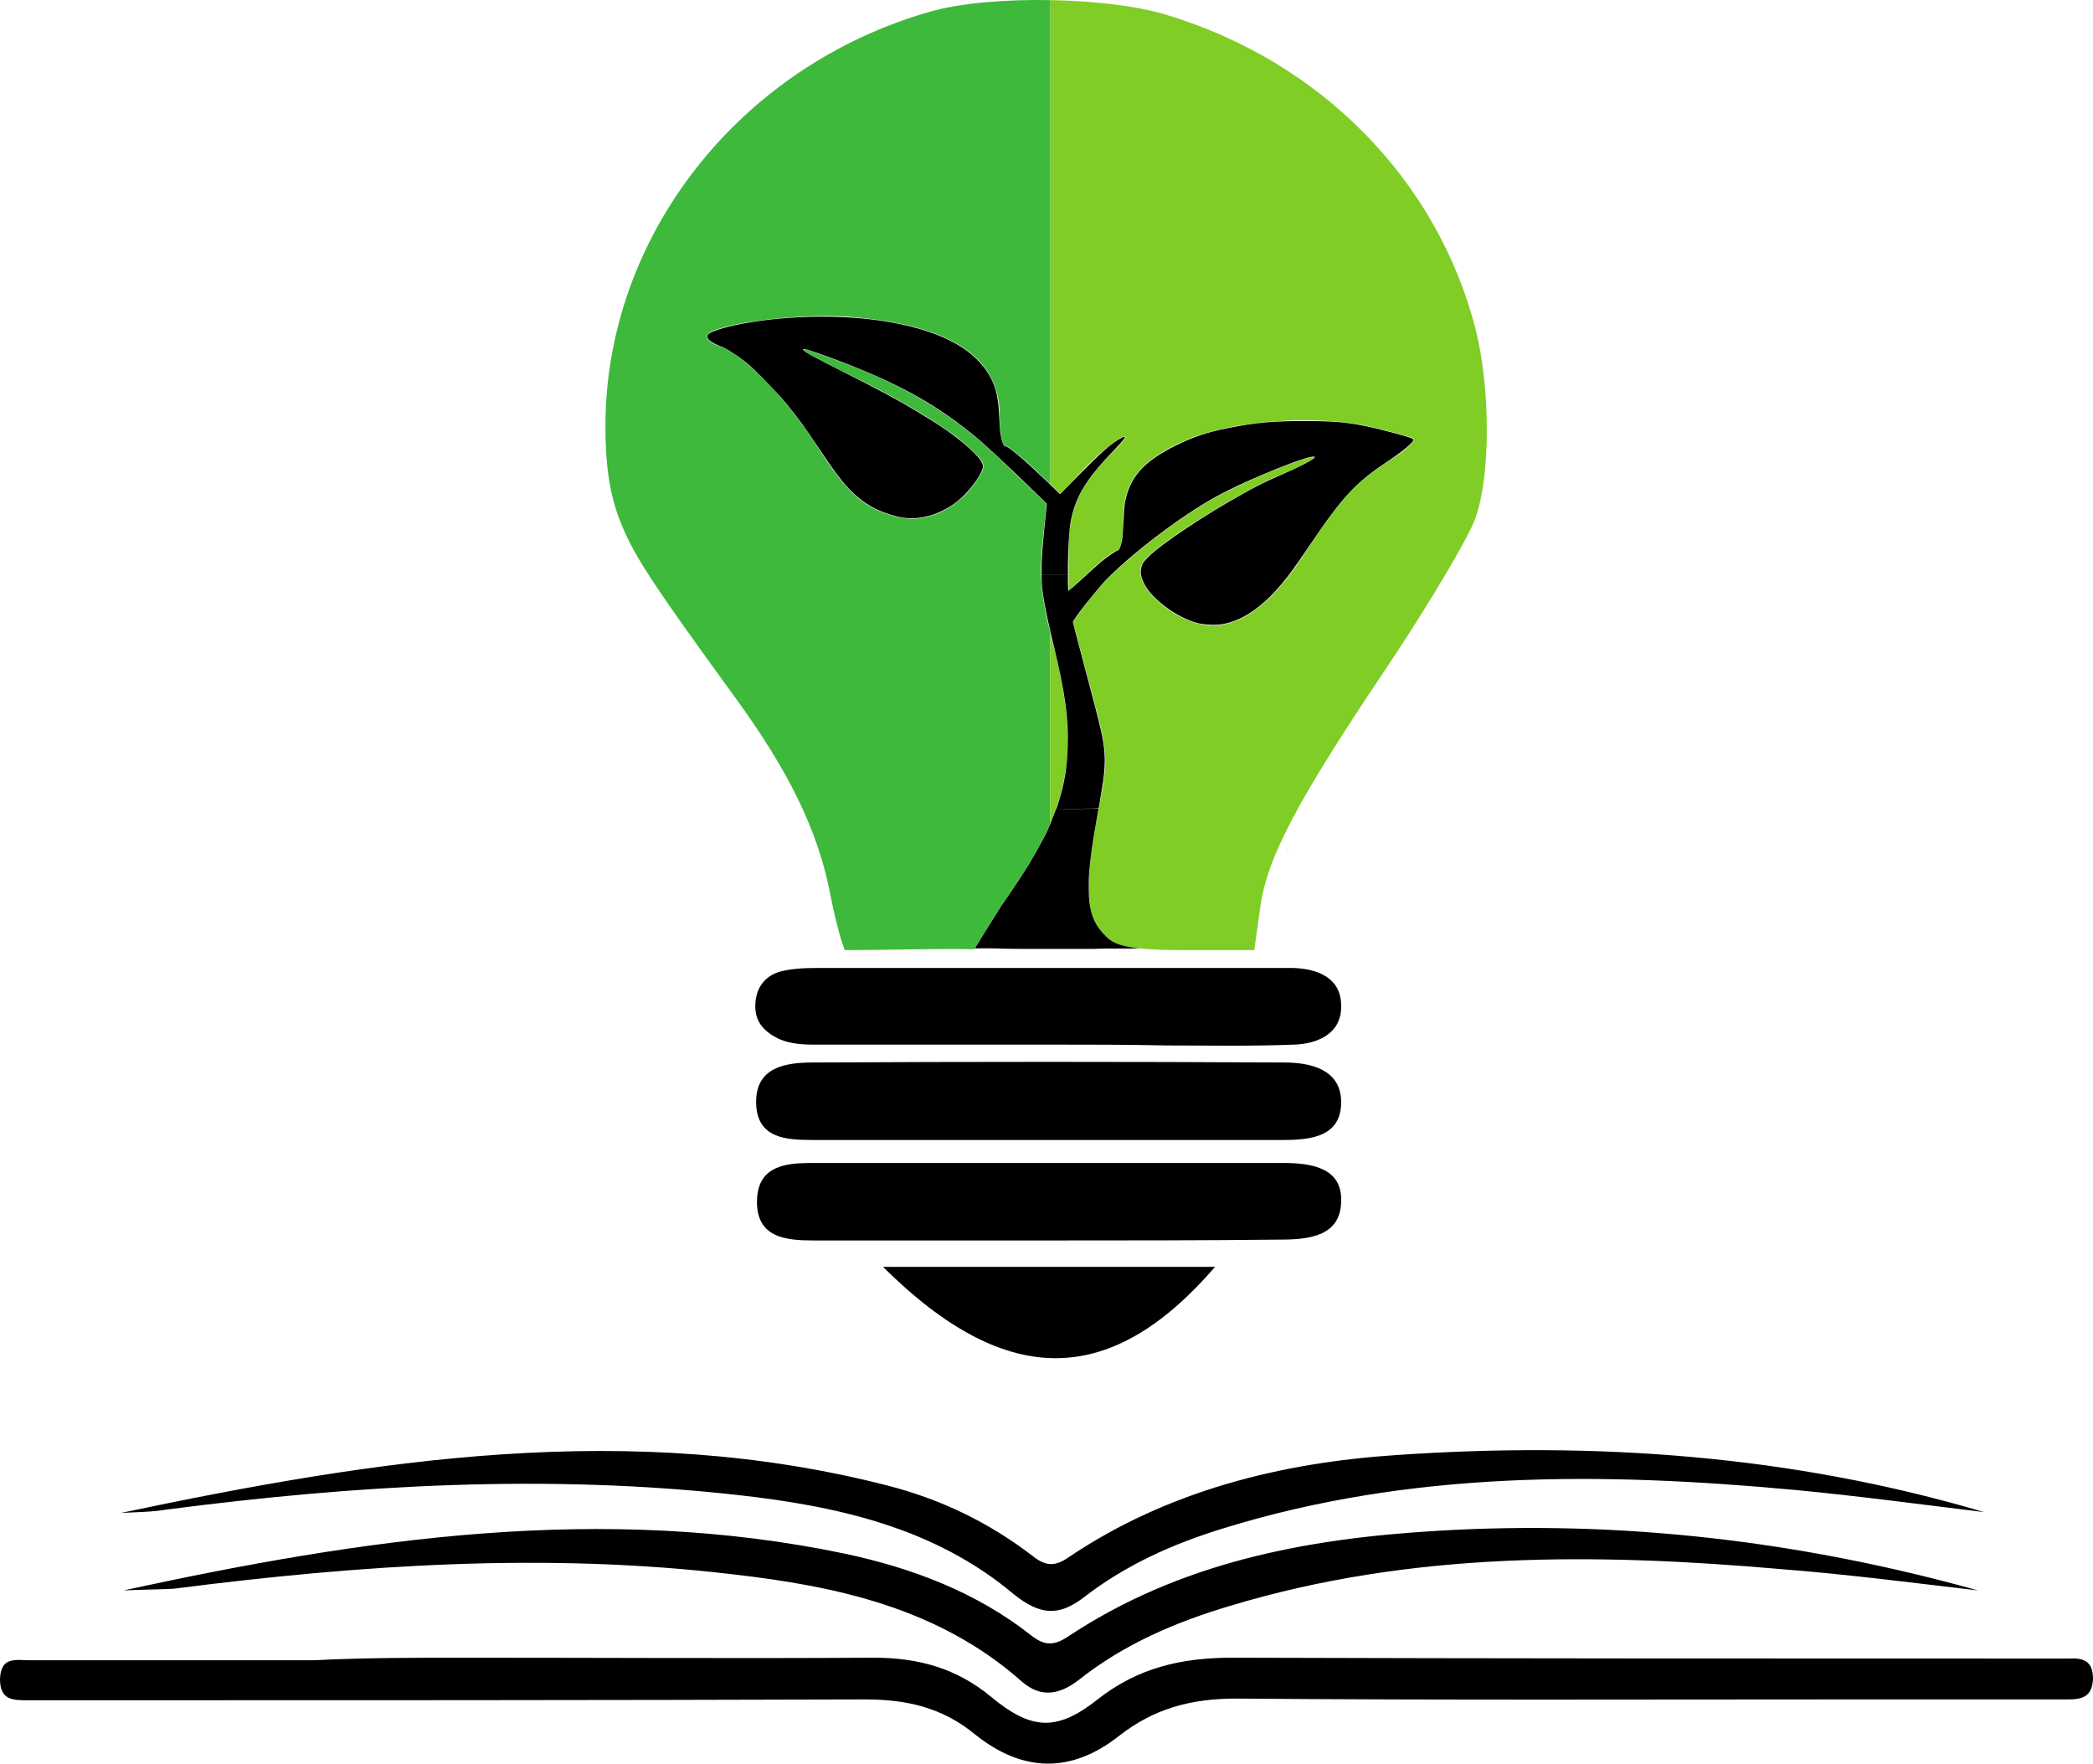 <?xml version="1.0" encoding="UTF-8" standalone="no"?>
<svg version="1.1" x="0px" y="0px" width="245.8" height="207.115" viewBox="0 0 245.8 207.115" enable-background="new 0 0 640 480" xml:space="preserve" id="svg13"
  xmlns="http://www.w3.org/2000/svg"
  xmlns:svg="http://www.w3.org/2000/svg">
  <defs id="defs13" />

  <g id="libro" transform="translate(0,-2.004)">
    <path d="m 54.7,196.681 c 16,0 31.9,0.1 47.9,0 5.2,0 9.7,1.2 13.8,4.6 4.7,3.9 7.7,4.1 12.5,0.3 4.7,-3.7 9.8,-4.9 15.8,-4.9 31.6,0.1 63.2,0.1 94.8,0.1 1.2,0 2.3,0 3.5,0 1.7,-0.1 2.8,0.3 2.8,2.4 -0.1,2.1 -1.3,2.4 -2.9,2.4 -8.5,0 -17,0 -25.4,0 -24.1,0 -48.2,0.1 -72.3,-0.1 -5.2,0 -9.6,1.1 -13.8,4.4 -5.6,4.4 -11.3,4.3 -16.9,-0.2 -3.9,-3.2 -8.1,-4.1 -12.9,-4.1 -31.6,0.1 -63.2,0.1 -94.8,0.1 -1.2,0 -2.3,0 -3.5,0 -1.8,0 -3.3,0 -3.3,-2.5 0.1,-2.7 1.9,-2.2 3.5,-2.2 11.1,0 22.3,0 33.4,0 5.8,-0.3 11.8,-0.3 17.8,-0.3 z" id="inferior" />
    <path d="m 14.5,188.781 c 28.1,-6.1 56.2,-10.3 84.8,-4.3 7.9,1.7 15.3,4.5 21.7,9.5 1.5,1.2 2.6,1.4 4.3,0.3 13.2,-8.8 28.1,-11.6 43.5,-12.5 21.5,-1.3 42.7,1.2 63.5,7 -7.7,-0.9 -15.4,-1.9 -23.1,-2.5 -21.8,-1.9 -43.5,-2.1 -64.7,4.3 -6.4,1.9 -12.5,4.5 -17.8,8.7 -2.2,1.7 -4.4,2.2 -6.7,0.2 -9.7,-8.6 -21.7,-11.2 -34,-12.6 -21.9,-2.6 -43.8,-1.1 -65.6,1.7 -1.9,0.1 -3.9,0.1 -5.9,0.2 z" id="medio" />
    <path d="m 14.2,179.681 c 29.9,-6.3 59.8,-11 90.1,-3.2 6.2,1.6 11.8,4.3 16.9,8.2 1.5,1.2 2.6,1.4 4.3,0.2 11.6,-7.8 24.9,-11.1 38.5,-12 23.3,-1.6 46.4,0 69,6.7 -7.4,-0.9 -14.8,-1.9 -22.2,-2.6 -22.6,-2.1 -45.1,-2.3 -67.1,4.5 -5.9,1.8 -11.5,4.3 -16.4,8.1 -3,2.3 -5.2,2.1 -8.3,-0.4 -9.3,-7.8 -20.7,-10.3 -32.3,-11.6 -22.4,-2.5 -44.8,-1.2 -67.1,1.7 -1.8,0.3 -3.6,0.3 -5.4,0.4 z" id="superior" />
  </g>

  <g id="bombilla-cabeza" transform="translate(0,-2.004)">
    <path id="derecha" d="m 123.344,2.016 v 56.848 l 1.156,1.117 2.699,-2.801 c 1.5,-1.6 3.401,-3.199 4.301,-3.699 1.1,-0.6 0.901,-0.1 -0.699,1.5 -4.1,4.1 -5.301,6.799 -5.301,11.799 v 4.602 l 2.6,-2.4 c 1.4,-1.3 2.901,-2.4 3.201,-2.4 0.3,0 0.6,-1.6 0.6,-3.5 0,-4.5 1.9,-7 7.4,-9.4 5.3,-2.3 15.1,-3 21.5,-1.6 2.5,0.6 4.799,1.2 5.199,1.4 0.4,0.2 -0.901,1.4 -2.801,2.6 -4.1,2.7 -5.598,4.301 -9.898,10.801 -5.3,8.2 -10.2,10.4 -15.5,7.1 -3.3,-2.1 -4.7,-4.601 -3.4,-6.201 1.6,-2 11.499,-8.198 15.699,-9.898 2.2,-0.9 4.701,-2.201 4.201,-2.201 -1.2,0 -7.4,2.501 -11.5,4.701 -4.9,2.7 -12,8.3 -14.5,11.6 l -2.301,3 2.1,7.9 c 2.1,7.8 2.1,8.099 0.9,14.299 -1.6,8.3 -1.501,11.9 0.199,14 1.3,1.6 2,2.4 9.9,2.4 h 8.201 l 0.699,-5 c 0.8,-5.9 4.4,-12.601 14.6,-27.801 5.1,-7.6 9.901,-15.7 10.701,-18 1.8,-5.2 1.7,-15.3 0,-22.1 C 168.801,23.18 155.2,9.28 137.1,3.78 133.611,2.699 128.479,2.108 123.344,2.016 Z" style="fill:#80cd26;fill-opacity:1" />
    <path id="izquierda" d="m 123.344,2.016 c -5.316,-0.095 -10.635,0.348 -14.145,1.365 -22.4,6.4 -38.1,26.399 -38.1,48.699 0,4.6 0.5,7.801 1.6,10.801 1.6,4.1 3.2,6.698 13.9,21.398 6,8.3 9.301,15.001 10.801,22.201 0.6,3.2 1.4,6.1 1.6,6.5 l 0.199,0.6 c 5.9,0 10.301,-0.2 15.201,-0.1 l 3.1,-5 c 1.9,-2.7 3.499,-5.1 4.699,-7.4 l 0.701,-1.301 c 0.169,-0.364 0.292,-0.713 0.443,-1.07 V 76.321 c -1.051,-4.223 -1.302,-6.838 -0.943,-10.24 l 0.5,-4.9 -5.1,-4.9 c -5.4,-5.3 -11.102,-8.8 -18.602,-11.6 -7.1,-2.7 -6.599,-2.199 2.301,2.201 4.5,2.2 9.501,5.299 11.301,6.799 3.2,2.8 3.199,2.8 1.799,4.9 -2,3.1 -5.8,4.899 -8.9,4.199 -4,-0.9 -5.999,-2.499 -9.699,-8.299 -3.6,-5.7 -8.799,-11 -11.699,-11.9 -0.9,-0.3 -1.501,-0.899 -1.301,-1.199 0.8,-1.3 10.3,-2.601 16.4,-2.201 12.2,0.9 18,4.7 18,11.6 0,2 0.299,3.602 0.699,3.602 0.3,0 1.9,1.299 3.5,2.799 l 1.744,1.684 z" style="fill:#3eb93b;fill-opacity:1" />
    <path id="derecha-extra" d="m 123.344,76.321 v 22.389 c 2.713,-6.42 2.629,-11.931 0.355,-20.93 -0.146,-0.544 -0.233,-0.966 -0.355,-1.459 z" style="fill:#80cd26;fill-opacity:1" />
  </g>

  <a id="hoja-blanca" transform="translate(0,-2.004)">
    <path style="stroke-width:0.086" d="m 122.322,68.366 c -1.7e-4,-0.637 0.129,-2.374 0.309,-4.146 l 0.309,-3.049 -0.846,-0.823 c -4.367,-4.25 -6.486,-6.217 -8.029,-7.456 -4.619,-3.709 -9.04,-6.097 -16.218,-8.763 -2.707,-1.005 -3.619,-1.278 -3.55,-1.062 0.066,0.208 1.332,0.903 5.016,2.754 4.195,2.108 5.969,3.061 8.327,4.474 2.88,1.726 4.446,2.811 5.866,4.064 1.455,1.284 1.935,1.89 1.935,2.442 0,0.555 -1.061,2.192 -2.108,3.252 -0.864,0.875 -1.571,1.387 -2.667,1.93 -1.774,0.88 -3.652,1.111 -5.376,0.661 -1.911,-0.499 -3.209,-1.14 -4.51,-2.225 -1.378,-1.149 -2.392,-2.421 -4.683,-5.867 -1.603,-2.411 -2.301,-3.369 -3.703,-5.084 -1.108,-1.356 -3.454,-3.778 -4.567,-4.716 -1.082,-0.912 -2.463,-1.81 -3.217,-2.092 -1.089,-0.408 -1.673,-0.874 -1.555,-1.244 0.128,-0.403 1.842,-0.978 4.214,-1.415 5.421,-0.998 11.899,-1.078 16.979,-0.209 5.941,1.016 9.757,2.939 11.697,5.894 0.916,1.396 1.282,2.715 1.391,5.025 0.044,0.923 0.101,1.832 0.128,2.022 0.141,1.004 0.378,1.677 0.588,1.677 0.362,0 2.172,1.522 4.687,3.941 l 1.751,1.684 2.249,-2.285 c 2.65,-2.693 3.816,-3.713 4.901,-4.288 0.857,-0.455 0.574,-0.019 -1.157,1.781 -3.006,3.127 -4.263,5.276 -4.766,8.156 -0.156,0.891 -0.294,3.161 -0.297,4.882 l -0.002,1.183 h -1.548 -1.548 z" id="path10" />
    <path style="stroke-width:0.086" d="m 124.35,96.086 c 0.657,-2.07 0.972,-3.997 1.043,-6.374 0.102,-3.407 -0.307,-6.347 -1.66,-11.949 -0.999,-4.137 -1.41,-6.425 -1.41,-7.849 v -0.452 h 1.548 1.548 v 0.932 c 0,0.513 0.024,0.956 0.053,0.985 0.029,0.029 0.737,-0.582 1.573,-1.357 0.836,-0.775 1.829,-1.667 2.205,-1.981 0.79,-0.658 1.894,-1.418 2.061,-1.418 0.142,0 0.353,-0.561 0.471,-1.252 0.049,-0.286 0.125,-1.331 0.17,-2.323 0.065,-1.455 0.122,-1.965 0.297,-2.646 0.671,-2.622 2.302,-4.323 5.827,-6.077 2.038,-1.014 3.721,-1.575 6.192,-2.061 3.183,-0.627 5.214,-0.813 8.893,-0.814 4.172,-0.001 5.857,0.201 9.548,1.147 2.383,0.611 3.244,0.876 3.289,1.011 0.091,0.272 -1.141,1.315 -3.074,2.605 -3.792,2.529 -5.301,4.166 -9.244,10.021 -1.742,2.588 -2.606,3.747 -3.683,4.946 -2.083,2.319 -4.14,3.665 -6.254,4.091 -0.925,0.187 -2.335,0.128 -3.271,-0.136 -2.371,-0.669 -5.246,-2.832 -6.11,-4.596 -0.392,-0.801 -0.479,-1.376 -0.301,-1.99 0.125,-0.431 0.241,-0.597 0.805,-1.157 1.558,-1.547 6.701,-4.971 11.205,-7.461 1.7,-0.94 2.549,-1.36 4.121,-2.039 2.412,-1.042 4.215,-1.982 4.215,-2.196 0,-0.573 -7.812,2.55 -11.613,4.642 -4.138,2.278 -10.018,6.755 -13.073,9.954 -1.02,1.068 -3.742,4.541 -3.725,4.753 0.006,0.074 0.675,2.631 1.487,5.682 1.883,7.077 2.093,7.991 2.225,9.686 0.099,1.268 -0.013,2.673 -0.374,4.707 -0.167,0.938 -0.303,1.741 -0.303,1.785 0,0.048 -1.006,0.08 -2.484,0.08 h -2.484 z" id="path11" />
    <path id="path14" style="stroke-width:0.03" d="m 129.01,96.961 c -0.007,-0.007 -0.272,-5.1e-4 -0.59,0.014 -0.318,0.014 -1.429,0.027 -2.471,0.027 -1.494,0.001 -1.894,-0.007 -1.895,-0.037 -7.7e-4,-0.021 -0.068,0.14 -0.148,0.357 -0.275,0.745 -0.869,2.206 -1.012,2.49 -0.052,0.103 -0.341,0.645 -0.643,1.205 -0.935,1.736 -1.609,2.853 -2.82,4.672 -0.571,0.858 -1.628,2.404 -1.861,2.723 -0.032,0.044 -0.753,1.199 -1.602,2.568 l -1.49,2.404 c 0.061,-0.002 0.123,-0.003 0.184,-0.004 0.349,-0.004 0.698,-0.005 1.047,-0.006 0.398,-10e-4 0.796,-0.002 1.193,0.006 0.386,0.013 0.772,0.03 1.158,0.039 0.478,0.009 0.957,0.014 1.436,0.016 0.431,0.002 0.862,0.003 1.293,0.004 0.339,3.4e-4 0.678,-8e-5 1.018,0 0.34,6e-5 0.681,-1e-5 1.021,0 0.49,1e-5 0.981,0 1.471,0 h 1.35 1.076 1.012 0.814 c 0.147,-0.007 0.294,-0.014 0.441,-0.019 0.219,-0.007 0.439,-0.014 0.658,-0.018 0.21,-0.003 0.419,-0.003 0.629,-0.004 0.251,-5.6e-4 0.501,7e-5 0.752,0 0.335,-8e-5 0.671,1e-5 1.006,0 0.302,-1e-5 0.604,0 0.906,0 0.258,-0.004 0.517,-0.013 0.775,-0.016 0.03,-3.2e-4 0.06,-0.002 0.09,-0.002 -1.758,-0.191 -2.791,-0.51 -3.516,-1.051 -0.43,-0.321 -1.099,-1.073 -1.447,-1.627 -0.476,-0.757 -0.764,-1.654 -0.916,-2.855 -0.065,-0.511 -0.09,-2.167 -0.045,-2.912 0.113,-1.879 0.426,-4.15 0.967,-7.043 0.095,-0.506 0.165,-0.925 0.158,-0.932 z m 22.049,4.732 c 0.027,0.005 0.053,0.011 0.08,0.016 0.061,-0.002 0.244,-0.004 0.184,-0.008 -0.088,-0.006 -0.176,-0.008 -0.264,-0.008 z m -49.826,13.836 c -0.014,0.012 -0.028,0.024 -0.041,0.037 0.022,-0.011 0.031,-0.02 0.041,-0.037 z" />
  </a>

  <g id="bombilla-tronco" transform="translate(0,-2.004)">
    <path d="m 123.2,124.681 c -8.8,0 -17.6,0 -26.4,0 -1.8,0 -3.6,0.1 -5.4,-0.7 -1.6,-0.8 -2.7,-1.9 -2.7,-3.8 0,-2.1 1.1,-3.6 3,-4.1 1.6,-0.4 3.3,-0.4 4.9,-0.4 17.6,0 35.2,0 52.8,0 0.8,0 1.7,0 2.5,0 2.9,0.1 5.6,1.2 5.6,4.4 0.1,3.2 -2.6,4.5 -5.5,4.6 -5,0.2 -10,0.1 -14.9,0.1 -4.6,-0.1 -9.3,-0.1 -13.9,-0.1 z" id="superior" />
    <path d="m 122.8,135.881 c -9.1,0 -18.3,0 -27.4,0 -3.1,0 -6.5,-0.2 -6.6,-4.3 -0.1,-4.3 3.5,-4.8 6.7,-4.8 18.4,-0.1 36.8,-0.1 55.3,0 3.1,0 6.6,0.8 6.7,4.5 0.1,4.2 -3.5,4.6 -6.8,4.6 -9.3,0 -18.6,0 -27.9,0 z" id="superior-medio" />
    <path d="m 123,147.681 c -9.1,0 -18.3,0 -27.4,0 -3.3,0 -6.8,-0.3 -6.7,-4.7 0.1,-4.1 3.4,-4.4 6.5,-4.4 18.4,0 36.8,0 55.3,0 3.4,0 7,0.6 6.8,4.6 -0.1,4 -3.8,4.4 -7.1,4.4 -9.2,0.1 -18.3,0.1 -27.4,0.1 z" id="inferior-medio" />
    <path d="m 142.7,150.781 c -12.1,14 -24.3,14.6 -39,0 6.8,0 13,0 19.2,0 6.3,0 12.6,0 19.8,0 z" id="inferior" />
  </g>

</svg>